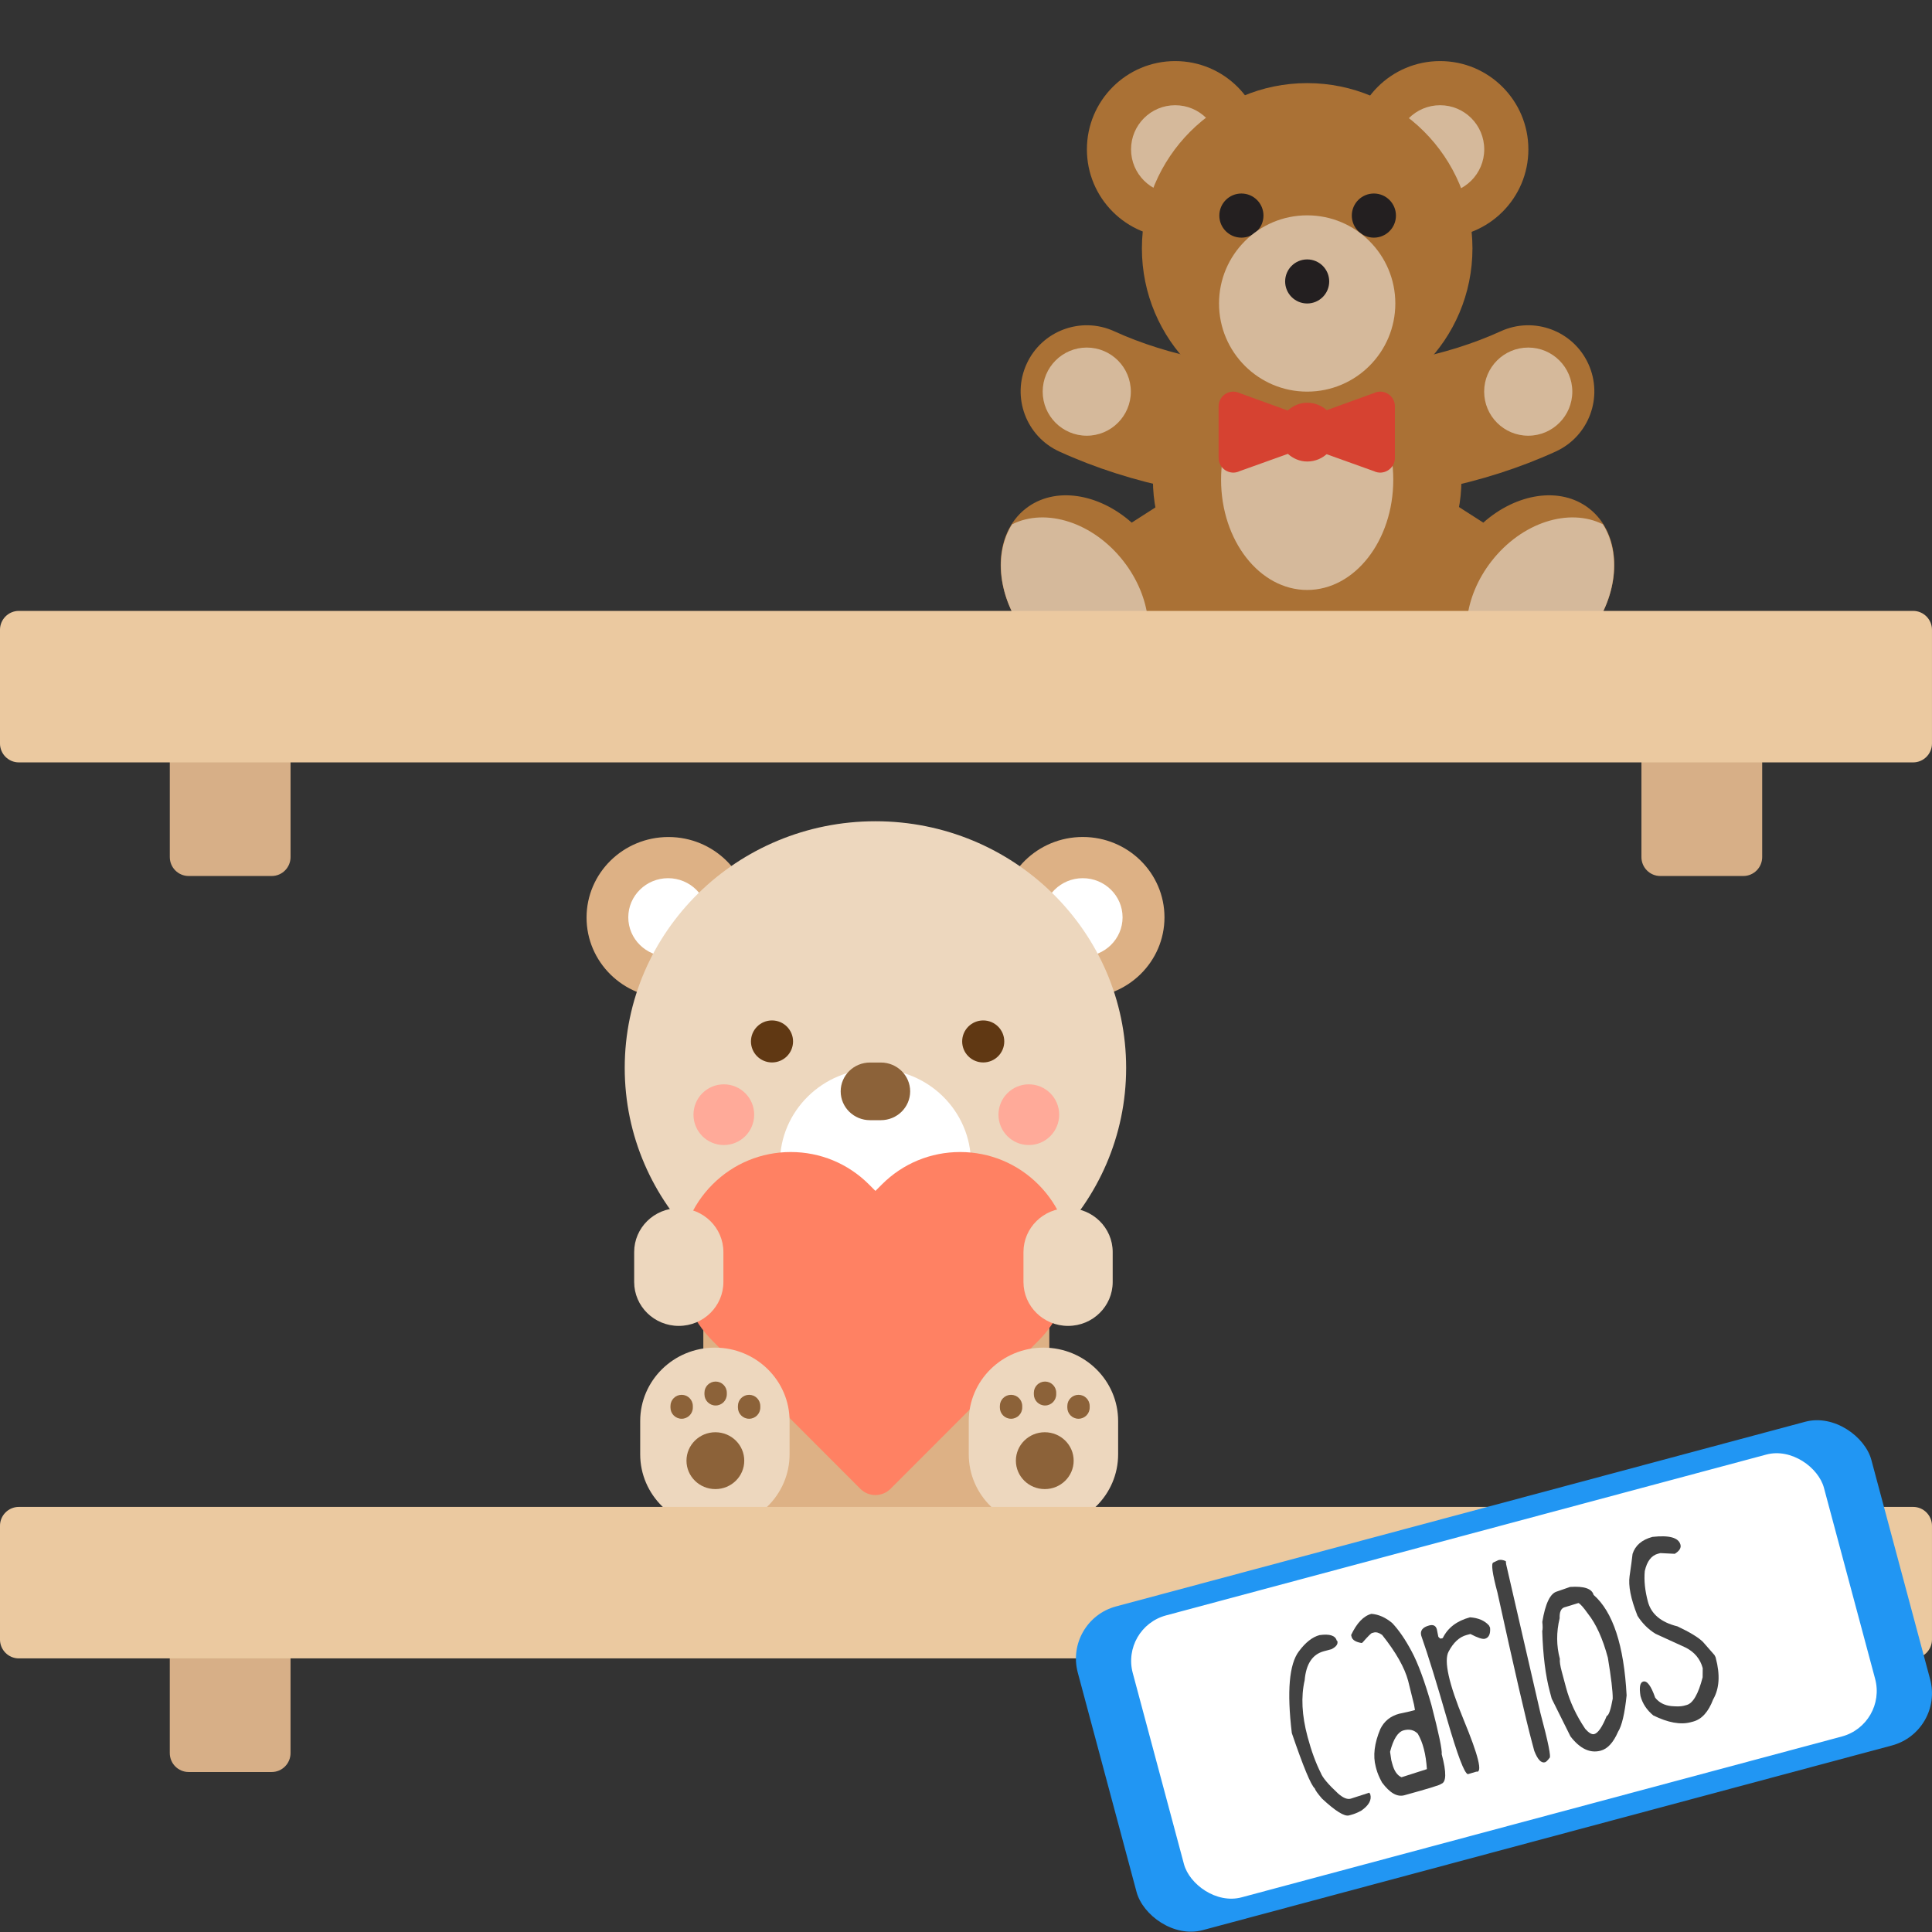 <?xml version="1.0" encoding="UTF-8"?>
<!-- Created with Inkscape (http://www.inkscape.org/) -->
<svg width="512" height="512" version="1.1" viewBox="0 0 135.467 135.467" xmlns="http://www.w3.org/2000/svg" xmlns:cc="http://creativecommons.org/ns#" xmlns:dc="http://purl.org/dc/elements/1.1/" xmlns:rdf="http://www.w3.org/1999/02/22-rdf-syntax-ns#">
 <rect x="0" y="0" width="135.467" height="135.467" fill="#333333" stroke="none"/>
 <g transform="translate(-68.725,34.282)">
  <rect x="68.725" y="-34.282" width="135.467" height="135.467" ry="0" opacity="0" stroke-width="1.762"/>
  <g transform="matrix(.365 0 0 .365 127.16 -66.59)">
   <g stroke-width=".265">
    <path d="m145.032 158.423c-2.915-6.381-10.447-9.186-16.83-6.271-10.389 4.75-23.548 7.365-37.054 7.365-0.024 0-0.047-2e-3 -0.07-2e-3v25.4c0.024 0 0.047 2e-3 0.07 2e-3 17.318 0 33.784-3.342 47.613-9.663 6.379-2.917 9.186-10.451 6.272-16.83z" fill="#aa7135"/>
    <circle transform="scale(-1,1)" cx="-133.481" cy="163.749" r="8.467" fill="#d5b99b"/>
    <path d="m119.252 185.325 5.597 3.589c6.371-5.658 14.804-7.016 20.325-2.724 6.461 5.023 6.463 15.827 5e-3 24.134-3.854 4.958-9.669 8.46-15.931 8.46-2.172 0-4.572-0.701-6.323-1.747l-17.767-10.662c-7.752-4.588 5.611-26.196 14.094-21.048z" fill="#aa7135"/>
    <path d="m126.411 196.344c5.844-7.516 14.944-10.347 21.415-7.109 3.556 5.602 2.72 14.185-2.647 21.088-5.844 7.516-14.945 10.346-21.415 7.107-3.555-5.601-2.719-14.184 2.647-21.087z" fill="#d5b99b"/>
    <path d="m37.123 158.423c2.915-6.381 10.447-9.186 16.83-6.271 10.389 4.75 23.548 7.365 37.054 7.365 0.024 0 0.047-2e-3 0.07-2e-3v25.4c-0.024 0-0.047 2e-3 -0.07 2e-3 -17.318 0-33.784-3.342-47.613-9.663-6.379-2.917-9.186-10.451-6.272-16.83z" fill="#aa7135"/>
    <circle cx="91.016" cy="180.682" r="29.633" fill="#aa7135"/>
    <ellipse cx="91.016" cy="180.682" rx="16.54" ry="21.167" fill="#d5b99b"/>
   </g>
   <g transform="matrix(.265 0 0 .265 31.74 100.249)" fill="#aa7135">
    <circle cx="320.036" cy="64" r="64"/>
    <circle cx="128.004" cy="64" r="64"/>
   </g>
   <g transform="matrix(.265 0 0 .265 31.74 100.249)" fill="#d5b99b">
    <circle cx="128.004" cy="64" r="32"/>
    <circle cx="320.036" cy="64" r="32"/>
   </g>
   <circle cx="91.016" cy="136.232" r="31.75" fill="#aa7135" stroke-width=".265"/>
   <g transform="matrix(.265 0 0 .265 31.74 100.249)" fill="#231f20">
    <circle cx="176.004" cy="112" r="16"/>
    <circle cx="272.036" cy="112" r="16"/>
   </g>
   <g stroke-width=".265">
    <circle cx="91.016" cy="146.815" r="16.933" fill="#d5b99b"/>
    <circle cx="91.016" cy="142.582" r="4.233" fill="#231f20"/>
    <circle cx="48.674" cy="163.749" r="8.467" fill="#d5b99b"/>
    <path d="m103.814 164.037c1.875-0.911 4.056 0.454 4.056 2.538v9.904c0 2.084-2.181 3.449-4.056 2.538l-12.878-4.615v-5.7z" fill="#d64231"/>
    <path d="m91.029 165.883c-1.455 0-2.753 0.589-3.754 1.494l-9.217-3.34c-1.874-0.911-4.056 0.454-4.056 2.538v9.904c0 2.085 2.182 3.45 4.056 2.538l9.252-3.315c0.997 0.888 2.279 1.47 3.718 1.47 3.118 0 5.645-2.527 5.645-5.644 0-3.118-2.527-5.645-5.645-5.645z" fill="#d64231"/>
    <path d="m62.903 185.325-5.597 3.589c-6.371-5.658-14.804-7.016-20.324-2.724-6.461 5.023-6.463 15.827-5e-3 24.134 3.854 4.958 9.669 8.46 15.931 8.46 2.172 0 4.572-0.701 6.323-1.747l17.767-10.662c7.752-4.588-5.611-26.196-14.094-21.048z" fill="#aa7135"/>
    <path d="m55.744 196.344c-5.844-7.516-14.944-10.347-21.415-7.109-3.556 5.602-2.72 14.185 2.647 21.088 5.844 7.516 14.945 10.346 21.415 7.107 3.555-5.601 2.719-14.184-2.647-21.087z" fill="#d5b99b"/>
   </g>
  </g>
  <g transform="translate(-13.057,-1.171)">
   <g transform="matrix(.097 0 0 .097 118.396 24.473)" fill="#ddb185">
    <path d="m130.942 286.449v195.879c0 8.545 7.041 15.475 15.729 15.475h218.655c8.688 0 15.731-6.93 15.731-15.475v-195.879z"/>
    <ellipse cx="105.733" cy="69.632" rx="59.197" ry="58.232"/>
   </g>
   <g stroke-width=".097">
    <path d="m128.626 33.955c-1.539 0-2.79-1.231-2.79-2.745 0-1.514 1.252-2.745 2.79-2.745 1.538 0 2.79 1.231 2.79 2.745 1e-4 1.513-1.252 2.745-2.79 2.745z" fill="#fff"/>
    <ellipse cx="157.704" cy="31.21" rx="5.728" ry="5.634" fill="#ddb185"/>
    <path d="m157.704 33.955c-1.539 0-2.79-1.231-2.79-2.745 0-1.514 1.252-2.745 2.79-2.745 1.539 0 2.79 1.231 2.79 2.745 1e-4 1.513-1.252 2.745-2.79 2.745z" fill="#fff"/>
    <ellipse cx="143.165" cy="41.766" rx="17.579" ry="17.293" fill="#edd7be"/>
    <path d="m149.862 51.871c0 3.638-2.998 6.588-6.696 6.588-3.699 0-6.697-2.949-6.697-6.588v-3.444c0-3.638 2.998-6.588 6.697-6.588 3.698 0 6.696 2.949 6.696 6.588z" fill="#fff"/>
    <path d="m143.165 71.719c-0.399 0-0.78-0.159-1.061-0.441l-10.36-10.372c-1.465-1.464-2.271-3.412-2.271-5.483 0-2.072 0.807-4.02 2.271-5.486 1.464-1.465 3.412-2.271 5.483-2.271 2.071 0 4.018 0.807 5.483 2.271l0.455 0.456 0.455-0.456c1.464-1.465 3.411-2.271 5.483-2.271 2.07 0 4.018 0.807 5.482 2.271 1.465 1.466 2.272 3.413 2.272 5.486 0 2.071-0.807 4.019-2.272 5.484l-10.359 10.371c-0.282 0.281-0.663 0.44-1.062 0.44z" fill="#ff8163"/>
   </g>
   <g transform="matrix(.097 0 0 .097 118.396 24.473)" fill="#edd7be">
    <path d="m362.364 333.07c0 17.522 14.435 31.722 32.246 31.722 17.81 0 32.249-14.201 32.249-31.722v-21.664c0-17.522-14.438-31.721-32.249-31.721-17.81 0-32.246 14.2-32.246 31.721z"/>
    <path d="m80.952 333.07c0 17.522 14.437 31.722 32.248 31.722 17.81 0 32.249-14.201 32.249-31.722v-21.664c0-17.522-14.438-31.721-32.249-31.721-17.81 0-32.248 14.2-32.248 31.721v21.664z"/>
   </g>
   <path d="m145.6 43.412c0 1.116-0.92 2.021-2.055 2.021h-0.761c-1.135 0-2.055-0.905-2.055-2.021 0-1.117 0.92-2.021 2.055-2.021h0.761c1.135 0 2.055 0.905 2.055 2.021z" fill="#8c6239" stroke-width=".097"/>
   <path d="m137.145 68.859c0 2.845-2.344 5.151-5.237 5.151-2.892 0-5.237-2.306-5.237-5.151v-2.327c0-2.845 2.344-5.151 5.237-5.151 2.892 0 5.237 2.306 5.237 5.151z" fill="#edd7be" stroke-width=".097"/>
   <g transform="matrix(.097 0 0 .097 118.396 24.473)" fill="#8c6239">
    <path d="m115.273 431.911c-4.465 0-8.083-3.618-8.083-8.083v-1.135c0-4.465 3.618-8.084 8.083-8.084s8.084 3.62 8.084 8.084v1.135c1e-3 4.464-3.618 8.083-8.084 8.083z"/>
    <path d="m164.037 431.911c-4.465 0-8.083-3.618-8.083-8.083v-1.135c0-4.465 3.618-8.084 8.083-8.084s8.084 3.62 8.084 8.084v1.135c1e-3 4.464-3.618 8.083-8.084 8.083z"/>
    <path d="m139.841 422.325c-4.465 0-8.083-3.62-8.083-8.084v-1.132c0-4.465 3.618-8.083 8.083-8.083s8.084 3.618 8.084 8.083v1.132c1e-3 4.464-3.619 8.084-8.084 8.084z"/>
    <ellipse cx="139.65" cy="462.211" rx="20.884" ry="20.546"/>
   </g>
   <path d="m160.183 68.859c0 2.845-2.344 5.151-5.237 5.151-2.892 0-5.237-2.306-5.237-5.151v-2.327c0-2.845 2.344-5.151 5.237-5.151s5.237 2.306 5.237 5.151z" fill="#edd7be" stroke-width=".097"/>
   <g transform="matrix(.097 0 0 .097 118.396 24.473)" fill="#8c6239">
    <path d="m353.381 431.911c-4.465 0-8.084-3.618-8.084-8.083v-1.135c0-4.465 3.62-8.084 8.084-8.084 4.465 0 8.083 3.62 8.083 8.084v1.135c1e-3 4.464-3.617 8.083-8.083 8.083z"/>
    <path d="m402.144 431.911c-4.465 0-8.083-3.618-8.083-8.083v-1.135c0-4.465 3.618-8.084 8.083-8.084s8.084 3.62 8.084 8.084v1.135c0 4.464-3.618 8.083-8.084 8.083z"/>
    <path d="m377.951 422.325c-4.465 0-8.083-3.62-8.083-8.084v-1.132c0-4.465 3.618-8.083 8.083-8.083s8.084 3.618 8.084 8.083v1.132c0 4.464-3.62 8.084-8.084 8.084z"/>
    <ellipse cx="377.761" cy="462.211" rx="20.884" ry="20.546"/>
   </g>
   <ellipse cx="135.913" cy="39.912" rx="1.476" ry="1.473" fill="#603813" stroke-width=".097"/>
   <ellipse cx="150.723" cy="39.912" rx="1.476" ry="1.473" fill="#603813" stroke-width=".097"/>
   <g transform="matrix(.097 0 0 .097 118.396 24.473)" fill="#fa9">
    <circle cx="145.763" cy="212.114" r="21.943"/>
    <circle cx="366.236" cy="212.114" r="21.943"/>
   </g>
  </g>
  <g transform="translate(95.919,-40.045)" stroke-width=".265">
   <path d="m-6.822 115.407v13.277c0 0.733-0.592 1.328-1.323 1.328h-5.821c-0.731 0-1.323-0.595-1.323-1.328v-13.277c0-0.733 0.592-1.328 1.323-1.328h5.821c0.731 0 1.323 0.594 1.323 1.328zm101.865-1.328h-5.821c-0.731 0-1.323 0.595-1.323 1.328v13.277c0 0.733 0.592 1.328 1.323 1.328h5.821c0.731 0 1.323-0.595 1.323-1.328v-13.277c0-0.733-0.592-1.328-1.323-1.328zm-103.187-62.826h-5.821c-0.731 0-1.323 0.595-1.323 1.328v13.277c0 0.733 0.592 1.328 1.323 1.328h5.821c0.731 0 1.323-0.595 1.323-1.328v-13.277c0-0.733-0.592-1.328-1.323-1.328zm103.187 0h-5.821c-0.731 0-1.323 0.595-1.323 1.328v13.277c0 0.733 0.592 1.328 1.323 1.328h5.821c0.731 0 1.323-0.595 1.323-1.328v-13.277c0-0.733-0.592-1.328-1.323-1.328z" fill="#d7af87"/>
   <path d="m108.272 112.752v7.966c0 0.733-0.592 1.328-1.323 1.328h-132.821c-0.731 0-1.323-0.595-1.323-1.328v-7.966c0-0.733 0.592-1.328 1.323-1.328h132.821c0.731 0 1.323 0.594 1.323 1.328zm-1.323-64.154h-132.821c-0.731 0-1.323 0.595-1.323 1.328v7.966c0 0.733 0.592 1.328 1.323 1.328h132.821c0.731 0 1.323-0.595 1.323-1.328v-7.966c0-0.733-0.592-1.328-1.323-1.328z" fill="#ebc9a0"/>
  </g>
  <g>
   <rect transform="rotate(-15)" x="117.898" y="113.727" width="57.608" height="23.498" ry="3.79" fill="#2196f3"/>
   <rect transform="rotate(-15)" x="121.614" y="115.243" width="50.174" height="20.466" ry="3.301" fill="#fff"/>
  </g>
  <g transform="rotate(-15,-27.391,-329.57)" fill="#424242" stroke-width=".265" style="font-feature-settings:normal;font-variant-caps:normal;font-variant-ligatures:normal;font-variant-numeric:normal" aria-label="Carlos">
   <path d="m48.718 115.223q1.068 0.129 1.068 0.689l0.034 0.034q0 0.336-0.551 0.448h-0.551q-1.24 0-1.826 1.619-0.827 1.559-0.827 3.858v0.069q0 1.49 0.241 2.653 0.052 0.508 0.792 1.688 0.388 0.586 0.758 0.586l1.378-0.069 0.034 0.138q0 0.603-0.896 0.93-0.413 0.103-0.758 0.103h-0.172q-0.5 0-1.516-1.619-0.31-0.637-0.31-0.827-0.301-0.448-0.551-4.169 0.629-4.375 1.964-5.409 0.913-0.723 1.688-0.723z" style="font-feature-settings:normal;font-variant-caps:normal;font-variant-ligatures:normal;font-variant-numeric:normal"/>
   <path d="m52.62 114.724q0.715 0.25 1.24 0.999 0.482 0.887 0.801 2.265 0.327 1.378 0.37 4.005-0.026 3.109-0.198 3.514 0 1.998-0.586 1.998 0 0.086-2.696 0.103-0.775 0-1.275-1.275-0.138-0.568-0.138-0.999v-0.172q0-1.197 0.999-2.48 0.603-0.689 1.55-0.689l0.758 0.035h0.379l0.034-0.379 0.034-1.723q0-1.447-0.93-3.583-0.258-0.31-0.517-0.31h-0.138q-0.103 0-0.827 0.482h-0.069q-0.551-0.258-0.551-0.586v-0.138q0.904-1.068 1.757-1.068zm-1.309 10.266v0.276q0 0.767 0.379 1.068h0.069q1.766-0.077 1.8-0.086 0.31-1.542 0.026-2.567-0.276-0.482-0.896-0.482-0.629 0-1.309 1.206z" style="font-feature-settings:normal;font-variant-caps:normal;font-variant-ligatures:normal;font-variant-numeric:normal"/>
   <path d="m59.234 116.748q0.827 0.284 1.137 0.896l0.034 0.172q-0.121 0.655-0.551 0.655-0.258 0-0.896-0.586h-0.276q-0.784 0-1.524 0.801-0.741 0.801-0.215 4.875 0.534 4.074-0.078 3.755l-0.62 0.017q-0.336-0.164-0.413-4.108-0.069-3.953-0.233-6.115 0-0.551 0.723-0.551 0.448 0 0.448 0.413l-0.034 0.517q0.069 0.155 0.138 0.172h0.138q0.792-0.913 2.222-0.913z" style="font-feature-settings:normal;font-variant-caps:normal;font-variant-ligatures:normal;font-variant-numeric:normal"/>
   <path d="m62.197 113.389q0.241 0 0.482 0.207l-0.034 0.207-0.379 10.68q0 3.238-0.207 3.238-0.267 0.207-0.379 0.207-0.413 0-0.517-0.965v-0.62q0-2.48 0.379-10.783 0-2.102 0.276-2.102z" style="font-feature-settings:normal;font-variant-caps:normal;font-variant-ligatures:normal;font-variant-numeric:normal"/>
   <path d="m66.564 116.507q1.447 0.284 1.447 0.965 1.507 2.248 0.413 7.407-0.689 1.8-1.24 2.308-0.767 0.965-1.516 0.965-1.163 0-1.791-1.516l-0.586-2.894v-0.517q0-1.74 0.586-4.237 0.095-0.138 0.172-0.62 0.81-1.791 1.55-1.791zm-0.655 1.275h-0.069q-0.405 0-0.551 0.655-0.723 1.326-0.723 2.756-0.103 0.258-0.103 0.896v1.171q0 1.524 0.551 3.135 0.258 0.517 0.517 0.517 0.413 0 1.171-0.999 0.224 0 0.723-1.068 0.207-0.749 0.413-2.859 0-2.076-0.551-3.342-0.276-0.749-0.448-0.896z" style="font-feature-settings:normal;font-variant-caps:normal;font-variant-ligatures:normal;font-variant-numeric:normal"/>
   <path d="m73.049 114.612q1.757 0.267 1.757 1.034 0 0.353-0.551 0.517l-0.965-0.31h-0.172q-0.715 0-1.206 0.93-0.345 0.93-0.345 2.136 0 1.352 1.55 2.205 1.102 0.93 1.447 1.516l0.543 1.102 0.034 0.155v0.069q0 1.826-0.93 2.756-0.818 1.137-1.757 1.137h-0.172q-1.111 0-2.412-1.137-0.517-0.723-0.517-1.55 0.095-0.93 0.448-0.93 0.422 0 0.517 1.309 0.25 0.594 0.93 0.861 0.568 0.207 0.861 0.207h0.207q0.689 0 1.585-1.585l0.172-0.62q0-0.999-0.784-1.705l-1.791-1.481q-0.612-0.646-0.896-1.55v-0.035q-0.215-1.852 0.189-2.791 0.405-0.939 0.603-1.447 0.508-0.792 1.654-0.792z" style="font-feature-settings:normal;font-variant-caps:normal;font-variant-ligatures:normal;font-variant-numeric:normal"/>
  </g>
 </g>
</svg>
